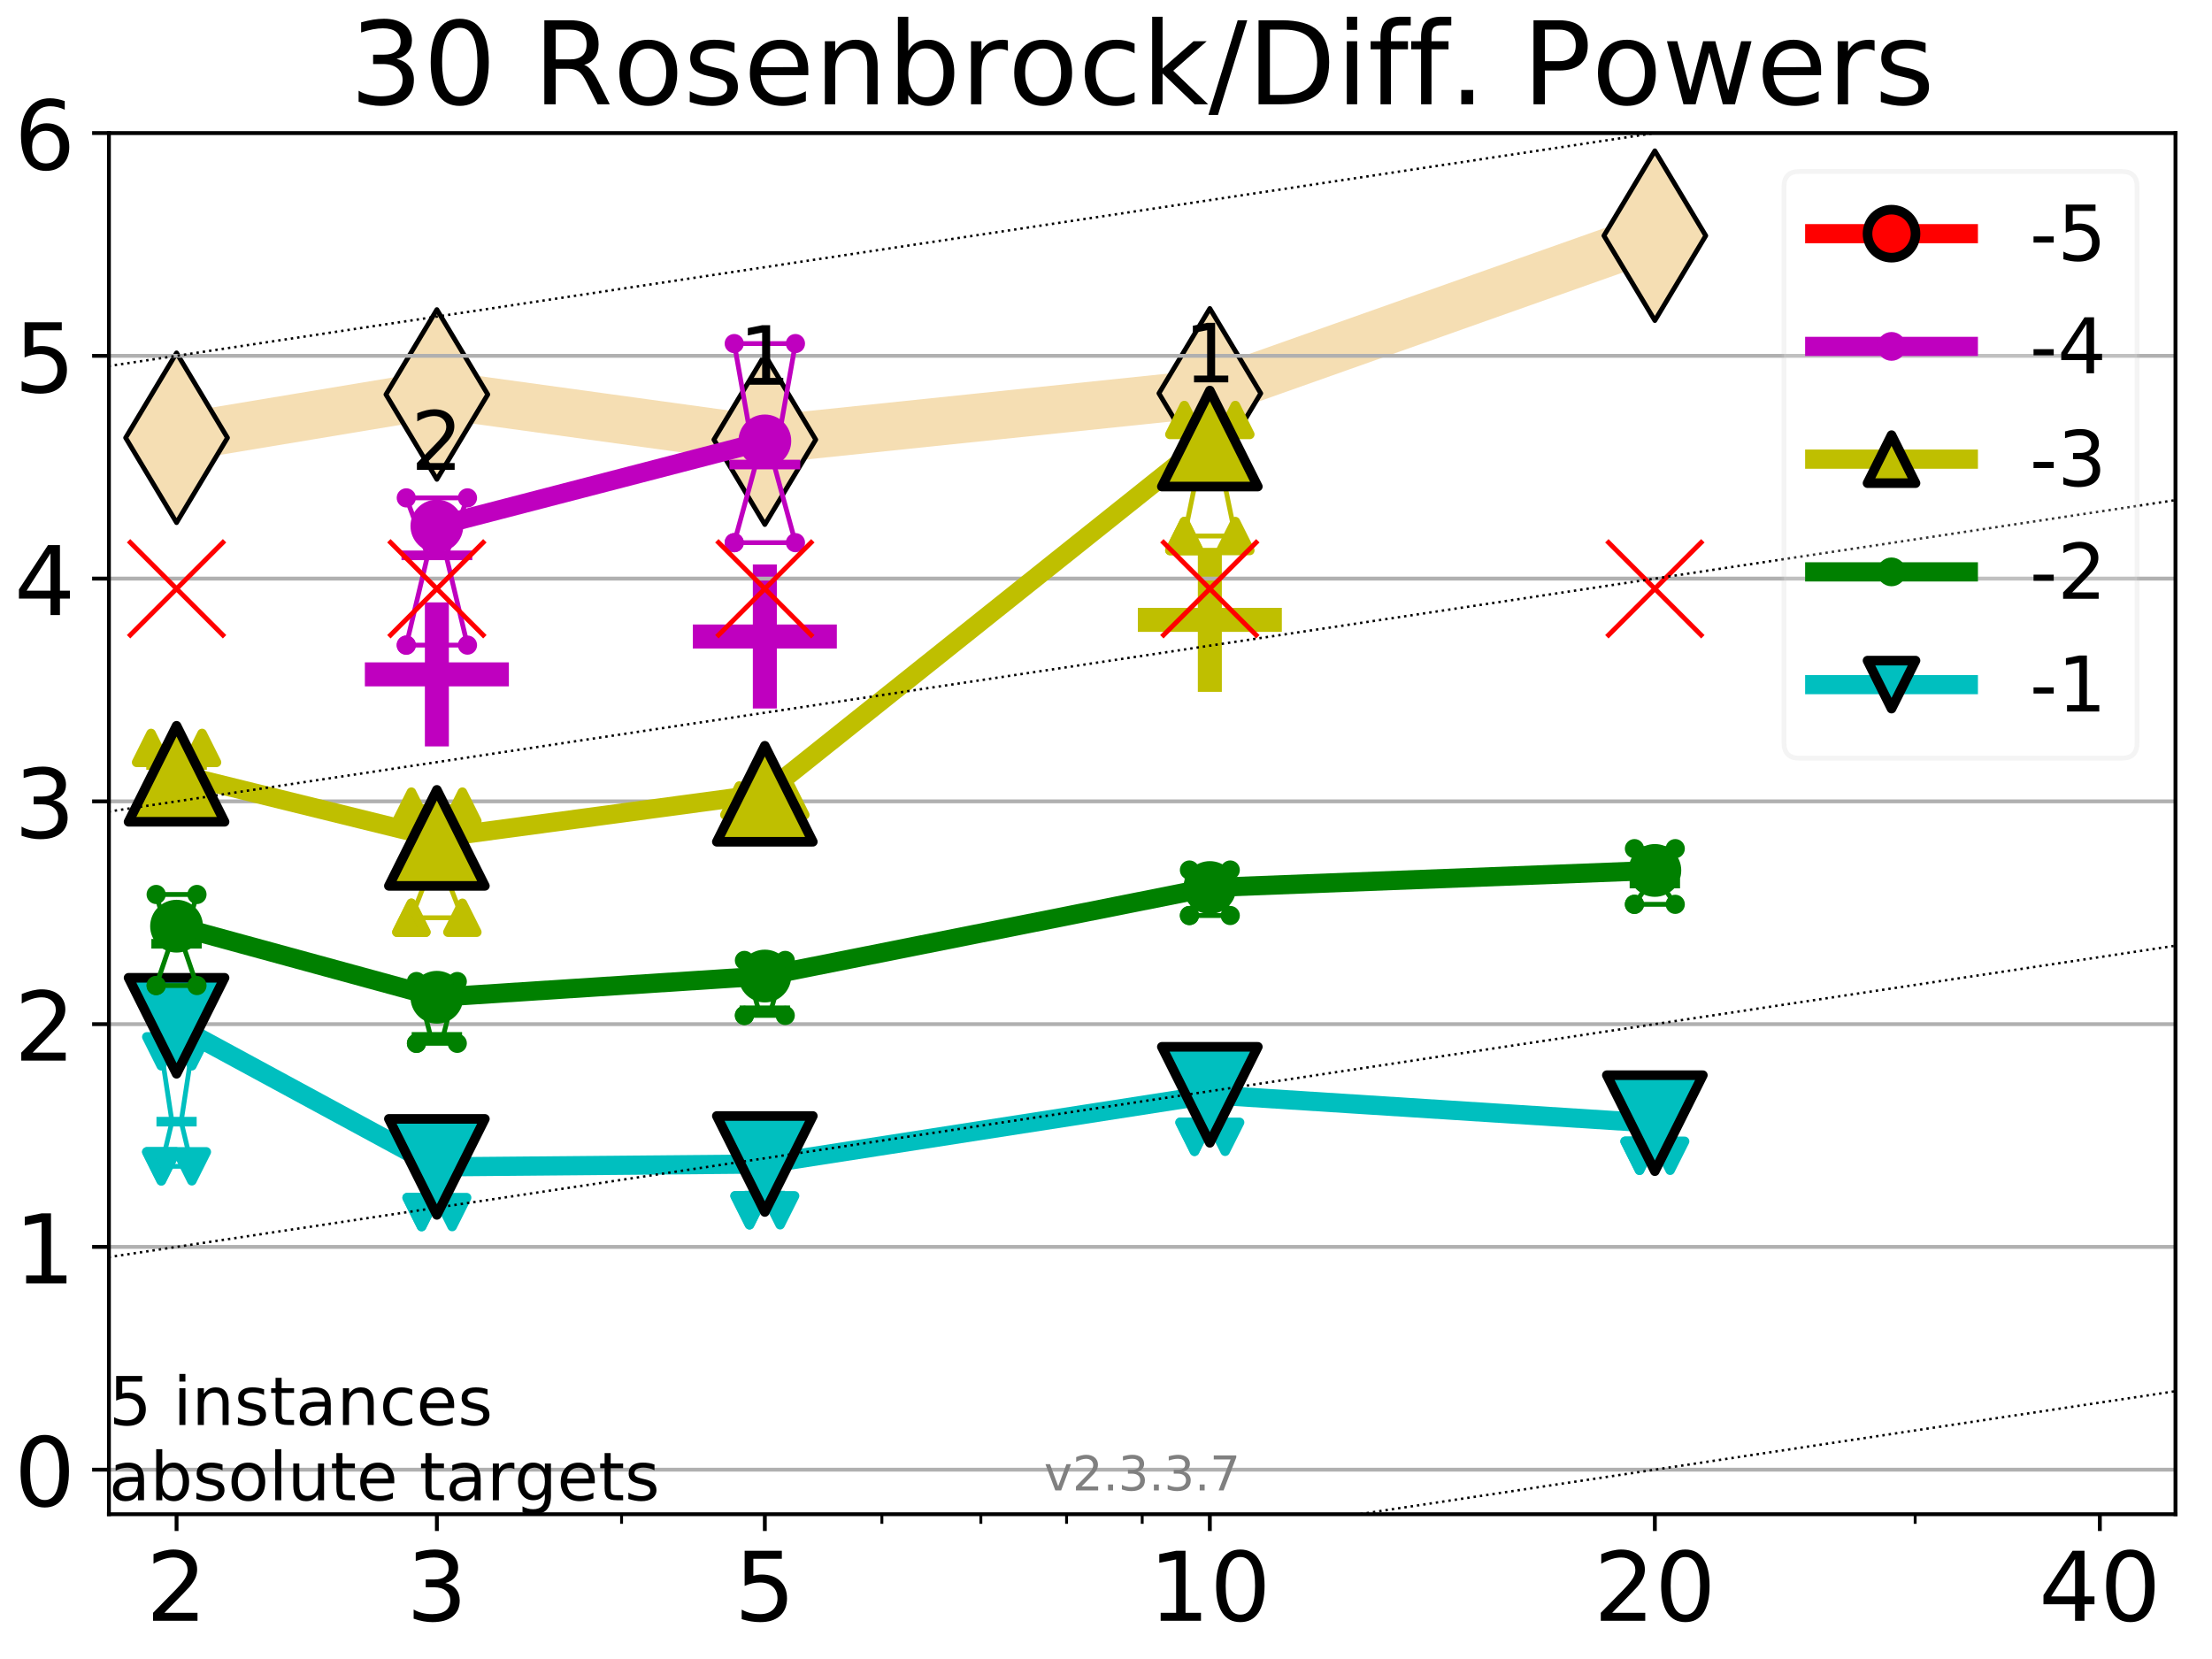 <?xml version="1.0" encoding="utf-8" standalone="no"?>
<!DOCTYPE svg PUBLIC "-//W3C//DTD SVG 1.1//EN"
  "http://www.w3.org/Graphics/SVG/1.1/DTD/svg11.dtd">
<!-- Created with matplotlib (https://matplotlib.org/) -->
<svg height="345.6pt" version="1.1" viewBox="0 0 460.8 345.6" width="460.8pt" xmlns="http://www.w3.org/2000/svg" xmlns:xlink="http://www.w3.org/1999/xlink">
 <defs>
  <style type="text/css">
*{stroke-linecap:butt;stroke-linejoin:round;}
  </style>
 </defs>
 <g id="figure_1">
  <g id="patch_1">
   <path d="M 0 345.6 
L 460.8 345.6 
L 460.8 0 
L 0 0 
z
" style="fill:#ffffff;"/>
  </g>
  <g id="axes_1">
   <g id="patch_2">
    <path d="M 22.69 315.44 
L 453.192 315.44 
L 453.192 27.72 
L 22.69 27.72 
z
" style="fill:#ffffff;"/>
   </g>
   <g id="line2d_1">
    <path clip-path="url(#pd1fff67771)" d="M 36.781 91.196 
L 91.009 82.176 
L 159.329 91.588 
L 252.032 81.941 
L 344.736 49.098 
" style="fill:none;stroke:#f5deb3;stroke-linecap:square;stroke-width:10;"/>
    <defs>
     <path d="M 0 17.678 
L 10.607 0 
L 0 -17.678 
L -10.607 0 
z
" id="m709dd656de" style="stroke:#000000;stroke-linejoin:miter;"/>
    </defs>
    <g clip-path="url(#pd1fff67771)">
     <use style="fill:#f5deb3;stroke:#000000;stroke-linejoin:miter;" x="36.781" xlink:href="#m709dd656de" y="91.196"/>
     <use style="fill:#f5deb3;stroke:#000000;stroke-linejoin:miter;" x="91.009" xlink:href="#m709dd656de" y="82.176"/>
     <use style="fill:#f5deb3;stroke:#000000;stroke-linejoin:miter;" x="159.329" xlink:href="#m709dd656de" y="91.588"/>
     <use style="fill:#f5deb3;stroke:#000000;stroke-linejoin:miter;" x="252.032" xlink:href="#m709dd656de" y="81.941"/>
     <use style="fill:#f5deb3;stroke:#000000;stroke-linejoin:miter;" x="344.736" xlink:href="#m709dd656de" y="49.098"/>
    </g>
   </g>
   <g id="line2d_2">
    <defs>
     <path d="M -15 0 
L 15 0 
M 0 15 
L 0 -15 
" id="m2c5f889f0f" style="stroke:#bfbf00;stroke-width:5;"/>
    </defs>
    <g clip-path="url(#pd1fff67771)">
     <use style="fill:#bfbf00;stroke:#bfbf00;stroke-width:5;" x="252.032" xlink:href="#m2c5f889f0f" y="129.128"/>
    </g>
   </g>
   <g id="line2d_3">
    <defs>
     <path d="M -15 0 
L 15 0 
M 0 15 
L 0 -15 
" id="m0cbd0a8ba4" style="stroke:#bf00bf;stroke-width:5;"/>
    </defs>
    <g clip-path="url(#pd1fff67771)">
     <use style="fill:#bf00bf;stroke:#bf00bf;stroke-width:5;" x="91.009" xlink:href="#m0cbd0a8ba4" y="140.488"/>
    </g>
   </g>
   <g id="line2d_4">
    <g clip-path="url(#pd1fff67771)">
     <use style="fill:#bf00bf;stroke:#bf00bf;stroke-width:5;" x="159.329" xlink:href="#m0cbd0a8ba4" y="132.589"/>
    </g>
   </g>
   <g id="matplotlib.axis_1">
    <g id="xtick_1">
     <g id="line2d_5">
      <defs>
       <path d="M 0 0 
L 0 3.5 
" id="m616cef2dc5" style="stroke:#000000;stroke-width:0.8;"/>
      </defs>
      <g>
       <use style="stroke:#000000;stroke-width:0.8;" x="36.781" xlink:href="#m616cef2dc5" y="315.44"/>
      </g>
     </g>
     <g id="text_1">
      <!-- 2 -->
      <defs>
       <path d="M 19.188 8.297 
L 53.609 8.297 
L 53.609 0 
L 7.328 0 
L 7.328 8.297 
Q 12.938 14.109 22.625 23.891 
Q 32.328 33.688 34.812 36.531 
Q 39.547 41.844 41.422 45.531 
Q 43.312 49.219 43.312 52.781 
Q 43.312 58.594 39.234 62.25 
Q 35.156 65.922 28.609 65.922 
Q 23.969 65.922 18.812 64.312 
Q 13.672 62.703 7.812 59.422 
L 7.812 69.391 
Q 13.766 71.781 18.938 73 
Q 24.125 74.219 28.422 74.219 
Q 39.75 74.219 46.484 68.547 
Q 53.219 62.891 53.219 53.422 
Q 53.219 48.922 51.531 44.891 
Q 49.859 40.875 45.406 35.406 
Q 44.188 33.984 37.641 27.219 
Q 31.109 20.453 19.188 8.297 
z
" id="DejaVuSans-50"/>
      </defs>
      <g transform="translate(30.419 337.637)scale(0.2 -0.2)">
       <use xlink:href="#DejaVuSans-50"/>
      </g>
     </g>
    </g>
    <g id="xtick_2">
     <g id="line2d_6">
      <g>
       <use style="stroke:#000000;stroke-width:0.8;" x="91.009" xlink:href="#m616cef2dc5" y="315.44"/>
      </g>
     </g>
     <g id="text_2">
      <!-- 3 -->
      <defs>
       <path d="M 40.578 39.312 
Q 47.656 37.797 51.625 33 
Q 55.609 28.219 55.609 21.188 
Q 55.609 10.406 48.188 4.484 
Q 40.766 -1.422 27.094 -1.422 
Q 22.516 -1.422 17.656 -0.516 
Q 12.797 0.391 7.625 2.203 
L 7.625 11.719 
Q 11.719 9.328 16.594 8.109 
Q 21.484 6.891 26.812 6.891 
Q 36.078 6.891 40.938 10.547 
Q 45.797 14.203 45.797 21.188 
Q 45.797 27.641 41.281 31.266 
Q 36.766 34.906 28.719 34.906 
L 20.219 34.906 
L 20.219 43.016 
L 29.109 43.016 
Q 36.375 43.016 40.234 45.922 
Q 44.094 48.828 44.094 54.297 
Q 44.094 59.906 40.109 62.906 
Q 36.141 65.922 28.719 65.922 
Q 24.656 65.922 20.016 65.031 
Q 15.375 64.156 9.812 62.312 
L 9.812 71.094 
Q 15.438 72.656 20.344 73.438 
Q 25.25 74.219 29.594 74.219 
Q 40.828 74.219 47.359 69.109 
Q 53.906 64.016 53.906 55.328 
Q 53.906 49.266 50.438 45.094 
Q 46.969 40.922 40.578 39.312 
z
" id="DejaVuSans-51"/>
      </defs>
      <g transform="translate(84.647 337.637)scale(0.2 -0.2)">
       <use xlink:href="#DejaVuSans-51"/>
      </g>
     </g>
    </g>
    <g id="xtick_3">
     <g id="line2d_7">
      <g>
       <use style="stroke:#000000;stroke-width:0.8;" x="159.329" xlink:href="#m616cef2dc5" y="315.44"/>
      </g>
     </g>
     <g id="text_3">
      <!-- 5 -->
      <defs>
       <path d="M 10.797 72.906 
L 49.516 72.906 
L 49.516 64.594 
L 19.828 64.594 
L 19.828 46.734 
Q 21.969 47.469 24.109 47.828 
Q 26.266 48.188 28.422 48.188 
Q 40.625 48.188 47.75 41.5 
Q 54.891 34.812 54.891 23.391 
Q 54.891 11.625 47.562 5.094 
Q 40.234 -1.422 26.906 -1.422 
Q 22.312 -1.422 17.547 -0.641 
Q 12.797 0.141 7.719 1.703 
L 7.719 11.625 
Q 12.109 9.234 16.797 8.062 
Q 21.484 6.891 26.703 6.891 
Q 35.156 6.891 40.078 11.328 
Q 45.016 15.766 45.016 23.391 
Q 45.016 31 40.078 35.438 
Q 35.156 39.891 26.703 39.891 
Q 22.75 39.891 18.812 39.016 
Q 14.891 38.141 10.797 36.281 
z
" id="DejaVuSans-53"/>
      </defs>
      <g transform="translate(152.966 337.637)scale(0.2 -0.2)">
       <use xlink:href="#DejaVuSans-53"/>
      </g>
     </g>
    </g>
    <g id="xtick_4">
     <g id="line2d_8">
      <g>
       <use style="stroke:#000000;stroke-width:0.8;" x="252.032" xlink:href="#m616cef2dc5" y="315.44"/>
      </g>
     </g>
     <g id="text_4">
      <!-- 10 -->
      <defs>
       <path d="M 12.406 8.297 
L 28.516 8.297 
L 28.516 63.922 
L 10.984 60.406 
L 10.984 69.391 
L 28.422 72.906 
L 38.281 72.906 
L 38.281 8.297 
L 54.391 8.297 
L 54.391 0 
L 12.406 0 
z
" id="DejaVuSans-49"/>
       <path d="M 31.781 66.406 
Q 24.172 66.406 20.328 58.906 
Q 16.5 51.422 16.5 36.375 
Q 16.5 21.391 20.328 13.891 
Q 24.172 6.391 31.781 6.391 
Q 39.453 6.391 43.281 13.891 
Q 47.125 21.391 47.125 36.375 
Q 47.125 51.422 43.281 58.906 
Q 39.453 66.406 31.781 66.406 
z
M 31.781 74.219 
Q 44.047 74.219 50.516 64.516 
Q 56.984 54.828 56.984 36.375 
Q 56.984 17.969 50.516 8.266 
Q 44.047 -1.422 31.781 -1.422 
Q 19.531 -1.422 13.062 8.266 
Q 6.594 17.969 6.594 36.375 
Q 6.594 54.828 13.062 64.516 
Q 19.531 74.219 31.781 74.219 
z
" id="DejaVuSans-48"/>
      </defs>
      <g transform="translate(239.307 337.637)scale(0.2 -0.2)">
       <use xlink:href="#DejaVuSans-49"/>
       <use x="63.623" xlink:href="#DejaVuSans-48"/>
      </g>
     </g>
    </g>
    <g id="xtick_5">
     <g id="line2d_9">
      <g>
       <use style="stroke:#000000;stroke-width:0.8;" x="344.736" xlink:href="#m616cef2dc5" y="315.44"/>
      </g>
     </g>
     <g id="text_5">
      <!-- 20 -->
      <g transform="translate(332.011 337.637)scale(0.2 -0.2)">
       <use xlink:href="#DejaVuSans-50"/>
       <use x="63.623" xlink:href="#DejaVuSans-48"/>
      </g>
     </g>
    </g>
    <g id="xtick_6">
     <g id="line2d_10">
      <g>
       <use style="stroke:#000000;stroke-width:0.8;" x="437.439" xlink:href="#m616cef2dc5" y="315.44"/>
      </g>
     </g>
     <g id="text_6">
      <!-- 40 -->
      <defs>
       <path d="M 37.797 64.312 
L 12.891 25.391 
L 37.797 25.391 
z
M 35.203 72.906 
L 47.609 72.906 
L 47.609 25.391 
L 58.016 25.391 
L 58.016 17.188 
L 47.609 17.188 
L 47.609 0 
L 37.797 0 
L 37.797 17.188 
L 4.891 17.188 
L 4.891 26.703 
z
" id="DejaVuSans-52"/>
      </defs>
      <g transform="translate(424.714 337.637)scale(0.2 -0.2)">
       <use xlink:href="#DejaVuSans-52"/>
       <use x="63.623" xlink:href="#DejaVuSans-48"/>
      </g>
     </g>
    </g>
    <g id="xtick_7">
     <g id="line2d_11">
      <defs>
       <path d="M 0 0 
L 0 2 
" id="me7c19d6250" style="stroke:#000000;stroke-width:0.6;"/>
      </defs>
      <g>
       <use style="stroke:#000000;stroke-width:0.6;" x="129.485" xlink:href="#me7c19d6250" y="315.44"/>
      </g>
     </g>
    </g>
    <g id="xtick_8">
     <g id="line2d_12">
      <g>
       <use style="stroke:#000000;stroke-width:0.6;" x="183.713" xlink:href="#me7c19d6250" y="315.44"/>
      </g>
     </g>
    </g>
    <g id="xtick_9">
     <g id="line2d_13">
      <g>
       <use style="stroke:#000000;stroke-width:0.6;" x="204.329" xlink:href="#me7c19d6250" y="315.44"/>
      </g>
     </g>
    </g>
    <g id="xtick_10">
     <g id="line2d_14">
      <g>
       <use style="stroke:#000000;stroke-width:0.6;" x="222.188" xlink:href="#me7c19d6250" y="315.44"/>
      </g>
     </g>
    </g>
    <g id="xtick_11">
     <g id="line2d_15">
      <g>
       <use style="stroke:#000000;stroke-width:0.6;" x="237.941" xlink:href="#me7c19d6250" y="315.44"/>
      </g>
     </g>
    </g>
    <g id="xtick_12">
     <g id="line2d_16">
      <g>
       <use style="stroke:#000000;stroke-width:0.6;" x="398.964" xlink:href="#me7c19d6250" y="315.44"/>
      </g>
     </g>
    </g>
   </g>
   <g id="matplotlib.axis_2">
    <g id="ytick_1">
     <g id="line2d_17">
      <path clip-path="url(#pd1fff67771)" d="M 22.69 306.159 
L 453.192 306.159 
" style="fill:none;stroke:#b0b0b0;stroke-linecap:square;stroke-width:0.8;"/>
     </g>
     <g id="line2d_18">
      <defs>
       <path d="M 0 0 
L -3.5 0 
" id="mff2f25fb4c" style="stroke:#000000;stroke-width:0.8;"/>
      </defs>
      <g>
       <use style="stroke:#000000;stroke-width:0.8;" x="22.69" xlink:href="#mff2f25fb4c" y="306.159"/>
      </g>
     </g>
     <g id="text_7">
      <!-- 0 -->
      <g transform="translate(2.965 313.757)scale(0.2 -0.2)">
       <use xlink:href="#DejaVuSans-48"/>
      </g>
     </g>
    </g>
    <g id="ytick_2">
     <g id="line2d_19">
      <path clip-path="url(#pd1fff67771)" d="M 22.69 259.752 
L 453.192 259.752 
" style="fill:none;stroke:#b0b0b0;stroke-linecap:square;stroke-width:0.8;"/>
     </g>
     <g id="line2d_20">
      <g>
       <use style="stroke:#000000;stroke-width:0.8;" x="22.69" xlink:href="#mff2f25fb4c" y="259.752"/>
      </g>
     </g>
     <g id="text_8">
      <!-- 1 -->
      <g transform="translate(2.965 267.351)scale(0.2 -0.2)">
       <use xlink:href="#DejaVuSans-49"/>
      </g>
     </g>
    </g>
    <g id="ytick_3">
     <g id="line2d_21">
      <path clip-path="url(#pd1fff67771)" d="M 22.69 213.346 
L 453.192 213.346 
" style="fill:none;stroke:#b0b0b0;stroke-linecap:square;stroke-width:0.8;"/>
     </g>
     <g id="line2d_22">
      <g>
       <use style="stroke:#000000;stroke-width:0.8;" x="22.69" xlink:href="#mff2f25fb4c" y="213.346"/>
      </g>
     </g>
     <g id="text_9">
      <!-- 2 -->
      <g transform="translate(2.965 220.944)scale(0.2 -0.2)">
       <use xlink:href="#DejaVuSans-50"/>
      </g>
     </g>
    </g>
    <g id="ytick_4">
     <g id="line2d_23">
      <path clip-path="url(#pd1fff67771)" d="M 22.69 166.939 
L 453.192 166.939 
" style="fill:none;stroke:#b0b0b0;stroke-linecap:square;stroke-width:0.8;"/>
     </g>
     <g id="line2d_24">
      <g>
       <use style="stroke:#000000;stroke-width:0.8;" x="22.69" xlink:href="#mff2f25fb4c" y="166.939"/>
      </g>
     </g>
     <g id="text_10">
      <!-- 3 -->
      <g transform="translate(2.965 174.538)scale(0.2 -0.2)">
       <use xlink:href="#DejaVuSans-51"/>
      </g>
     </g>
    </g>
    <g id="ytick_5">
     <g id="line2d_25">
      <path clip-path="url(#pd1fff67771)" d="M 22.69 120.533 
L 453.192 120.533 
" style="fill:none;stroke:#b0b0b0;stroke-linecap:square;stroke-width:0.8;"/>
     </g>
     <g id="line2d_26">
      <g>
       <use style="stroke:#000000;stroke-width:0.8;" x="22.69" xlink:href="#mff2f25fb4c" y="120.533"/>
      </g>
     </g>
     <g id="text_11">
      <!-- 4 -->
      <g transform="translate(2.965 128.131)scale(0.2 -0.2)">
       <use xlink:href="#DejaVuSans-52"/>
      </g>
     </g>
    </g>
    <g id="ytick_6">
     <g id="line2d_27">
      <path clip-path="url(#pd1fff67771)" d="M 22.69 74.126 
L 453.192 74.126 
" style="fill:none;stroke:#b0b0b0;stroke-linecap:square;stroke-width:0.8;"/>
     </g>
     <g id="line2d_28">
      <g>
       <use style="stroke:#000000;stroke-width:0.8;" x="22.69" xlink:href="#mff2f25fb4c" y="74.126"/>
      </g>
     </g>
     <g id="text_12">
      <!-- 5 -->
      <g transform="translate(2.965 81.725)scale(0.2 -0.2)">
       <use xlink:href="#DejaVuSans-53"/>
      </g>
     </g>
    </g>
    <g id="ytick_7">
     <g id="line2d_29">
      <path clip-path="url(#pd1fff67771)" d="M 22.69 27.72 
L 453.192 27.72 
" style="fill:none;stroke:#b0b0b0;stroke-linecap:square;stroke-width:0.8;"/>
     </g>
     <g id="line2d_30">
      <g>
       <use style="stroke:#000000;stroke-width:0.8;" x="22.69" xlink:href="#mff2f25fb4c" y="27.72"/>
      </g>
     </g>
     <g id="text_13">
      <!-- 6 -->
      <defs>
       <path d="M 33.016 40.375 
Q 26.375 40.375 22.484 35.828 
Q 18.609 31.297 18.609 23.391 
Q 18.609 15.531 22.484 10.953 
Q 26.375 6.391 33.016 6.391 
Q 39.656 6.391 43.531 10.953 
Q 47.406 15.531 47.406 23.391 
Q 47.406 31.297 43.531 35.828 
Q 39.656 40.375 33.016 40.375 
z
M 52.594 71.297 
L 52.594 62.312 
Q 48.875 64.062 45.094 64.984 
Q 41.312 65.922 37.594 65.922 
Q 27.828 65.922 22.672 59.328 
Q 17.531 52.734 16.797 39.406 
Q 19.672 43.656 24.016 45.922 
Q 28.375 48.188 33.594 48.188 
Q 44.578 48.188 50.953 41.516 
Q 57.328 34.859 57.328 23.391 
Q 57.328 12.156 50.688 5.359 
Q 44.047 -1.422 33.016 -1.422 
Q 20.359 -1.422 13.672 8.266 
Q 6.984 17.969 6.984 36.375 
Q 6.984 53.656 15.188 63.938 
Q 23.391 74.219 37.203 74.219 
Q 40.922 74.219 44.703 73.484 
Q 48.484 72.75 52.594 71.297 
z
" id="DejaVuSans-54"/>
      </defs>
      <g transform="translate(2.965 35.318)scale(0.2 -0.2)">
       <use xlink:href="#DejaVuSans-54"/>
      </g>
     </g>
    </g>
   </g>
   <g id="line2d_31">
    <path clip-path="url(#pd1fff67771)" d="M 33.594 242.966 
L 35.825 233.658 
L 33.594 219.01 
L 39.968 219.01 
L 37.737 233.658 
L 39.968 242.966 
L 33.594 242.966 
" style="fill:none;stroke:#00bfbf;stroke-linecap:square;"/>
   </g>
   <g id="line2d_32">
    <path clip-path="url(#pd1fff67771)" d="M 33.594 242.966 
L 39.968 242.966 
L 39.968 219.01 
L 33.594 219.01 
L 33.594 242.966 
" style="fill:none;"/>
    <defs>
     <path d="M -0 3 
L 3 -3 
L -3 -3 
z
" id="mf00c61c796" style="stroke:#00bfbf;stroke-linejoin:miter;stroke-width:2;"/>
    </defs>
    <g clip-path="url(#pd1fff67771)">
     <use style="fill:#00bfbf;stroke:#00bfbf;stroke-linejoin:miter;stroke-width:2;" x="33.594" xlink:href="#mf00c61c796" y="242.966"/>
     <use style="fill:#00bfbf;stroke:#00bfbf;stroke-linejoin:miter;stroke-width:2;" x="39.968" xlink:href="#mf00c61c796" y="242.966"/>
     <use style="fill:#00bfbf;stroke:#00bfbf;stroke-linejoin:miter;stroke-width:2;" x="39.968" xlink:href="#mf00c61c796" y="219.01"/>
     <use style="fill:#00bfbf;stroke:#00bfbf;stroke-linejoin:miter;stroke-width:2;" x="33.594" xlink:href="#mf00c61c796" y="219.01"/>
     <use style="fill:#00bfbf;stroke:#00bfbf;stroke-linejoin:miter;stroke-width:2;" x="33.594" xlink:href="#mf00c61c796" y="242.966"/>
    </g>
   </g>
   <g id="line2d_33">
    <path clip-path="url(#pd1fff67771)" d="M 33.594 233.658 
L 39.968 233.658 
" style="fill:none;stroke:#00bfbf;stroke-linecap:square;stroke-width:2;"/>
   </g>
   <g id="line2d_34">
    <path clip-path="url(#pd1fff67771)" d="M 87.823 252.497 
L 90.053 249.864 
L 87.823 241.285 
L 94.196 241.285 
L 91.965 249.864 
L 94.196 252.497 
L 87.823 252.497 
" style="fill:none;stroke:#00bfbf;stroke-linecap:square;"/>
   </g>
   <g id="line2d_35">
    <path clip-path="url(#pd1fff67771)" d="M 87.823 252.497 
L 94.196 252.497 
L 94.196 241.285 
L 87.823 241.285 
L 87.823 252.497 
" style="fill:none;"/>
    <g clip-path="url(#pd1fff67771)">
     <use style="fill:#00bfbf;stroke:#00bfbf;stroke-linejoin:miter;stroke-width:2;" x="87.823" xlink:href="#mf00c61c796" y="252.497"/>
     <use style="fill:#00bfbf;stroke:#00bfbf;stroke-linejoin:miter;stroke-width:2;" x="94.196" xlink:href="#mf00c61c796" y="252.497"/>
     <use style="fill:#00bfbf;stroke:#00bfbf;stroke-linejoin:miter;stroke-width:2;" x="94.196" xlink:href="#mf00c61c796" y="241.285"/>
     <use style="fill:#00bfbf;stroke:#00bfbf;stroke-linejoin:miter;stroke-width:2;" x="87.823" xlink:href="#mf00c61c796" y="241.285"/>
     <use style="fill:#00bfbf;stroke:#00bfbf;stroke-linejoin:miter;stroke-width:2;" x="87.823" xlink:href="#mf00c61c796" y="252.497"/>
    </g>
   </g>
   <g id="line2d_36">
    <path clip-path="url(#pd1fff67771)" d="M 87.823 249.864 
L 94.196 249.864 
" style="fill:none;stroke:#00bfbf;stroke-linecap:square;stroke-width:2;"/>
   </g>
   <g id="line2d_37">
    <path clip-path="url(#pd1fff67771)" d="M 156.142 252.125 
L 158.373 249.058 
L 156.142 237.746 
L 162.515 237.746 
L 160.285 249.058 
L 162.515 252.125 
L 156.142 252.125 
" style="fill:none;stroke:#00bfbf;stroke-linecap:square;"/>
   </g>
   <g id="line2d_38">
    <path clip-path="url(#pd1fff67771)" d="M 156.142 252.125 
L 162.515 252.125 
L 162.515 237.746 
L 156.142 237.746 
L 156.142 252.125 
" style="fill:none;"/>
    <g clip-path="url(#pd1fff67771)">
     <use style="fill:#00bfbf;stroke:#00bfbf;stroke-linejoin:miter;stroke-width:2;" x="156.142" xlink:href="#mf00c61c796" y="252.125"/>
     <use style="fill:#00bfbf;stroke:#00bfbf;stroke-linejoin:miter;stroke-width:2;" x="162.515" xlink:href="#mf00c61c796" y="252.125"/>
     <use style="fill:#00bfbf;stroke:#00bfbf;stroke-linejoin:miter;stroke-width:2;" x="162.515" xlink:href="#mf00c61c796" y="237.746"/>
     <use style="fill:#00bfbf;stroke:#00bfbf;stroke-linejoin:miter;stroke-width:2;" x="156.142" xlink:href="#mf00c61c796" y="237.746"/>
     <use style="fill:#00bfbf;stroke:#00bfbf;stroke-linejoin:miter;stroke-width:2;" x="156.142" xlink:href="#mf00c61c796" y="252.125"/>
    </g>
   </g>
   <g id="line2d_39">
    <path clip-path="url(#pd1fff67771)" d="M 156.142 249.058 
L 162.515 249.058 
" style="fill:none;stroke:#00bfbf;stroke-linecap:square;stroke-width:2;"/>
   </g>
   <g id="line2d_40">
    <path clip-path="url(#pd1fff67771)" d="M 248.845 236.82 
L 251.076 236.627 
L 248.845 223.176 
L 255.219 223.176 
L 252.988 236.627 
L 255.219 236.82 
L 248.845 236.82 
" style="fill:none;stroke:#00bfbf;stroke-linecap:square;"/>
   </g>
   <g id="line2d_41">
    <path clip-path="url(#pd1fff67771)" d="M 248.845 236.82 
L 255.219 236.82 
L 255.219 223.176 
L 248.845 223.176 
L 248.845 236.82 
" style="fill:none;"/>
    <g clip-path="url(#pd1fff67771)">
     <use style="fill:#00bfbf;stroke:#00bfbf;stroke-linejoin:miter;stroke-width:2;" x="248.845" xlink:href="#mf00c61c796" y="236.82"/>
     <use style="fill:#00bfbf;stroke:#00bfbf;stroke-linejoin:miter;stroke-width:2;" x="255.219" xlink:href="#mf00c61c796" y="236.82"/>
     <use style="fill:#00bfbf;stroke:#00bfbf;stroke-linejoin:miter;stroke-width:2;" x="255.219" xlink:href="#mf00c61c796" y="223.176"/>
     <use style="fill:#00bfbf;stroke:#00bfbf;stroke-linejoin:miter;stroke-width:2;" x="248.845" xlink:href="#mf00c61c796" y="223.176"/>
     <use style="fill:#00bfbf;stroke:#00bfbf;stroke-linejoin:miter;stroke-width:2;" x="248.845" xlink:href="#mf00c61c796" y="236.82"/>
    </g>
   </g>
   <g id="line2d_42">
    <path clip-path="url(#pd1fff67771)" d="M 248.845 236.627 
L 255.219 236.627 
" style="fill:none;stroke:#00bfbf;stroke-linecap:square;stroke-width:2;"/>
   </g>
   <g id="line2d_43">
    <path clip-path="url(#pd1fff67771)" d="M 341.549 240.768 
L 343.78 234.303 
L 341.549 229.128 
L 347.923 229.128 
L 345.692 234.303 
L 347.923 240.768 
L 341.549 240.768 
" style="fill:none;stroke:#00bfbf;stroke-linecap:square;"/>
   </g>
   <g id="line2d_44">
    <path clip-path="url(#pd1fff67771)" d="M 341.549 240.768 
L 347.923 240.768 
L 347.923 229.128 
L 341.549 229.128 
L 341.549 240.768 
" style="fill:none;"/>
    <g clip-path="url(#pd1fff67771)">
     <use style="fill:#00bfbf;stroke:#00bfbf;stroke-linejoin:miter;stroke-width:2;" x="341.549" xlink:href="#mf00c61c796" y="240.768"/>
     <use style="fill:#00bfbf;stroke:#00bfbf;stroke-linejoin:miter;stroke-width:2;" x="347.923" xlink:href="#mf00c61c796" y="240.768"/>
     <use style="fill:#00bfbf;stroke:#00bfbf;stroke-linejoin:miter;stroke-width:2;" x="347.923" xlink:href="#mf00c61c796" y="229.128"/>
     <use style="fill:#00bfbf;stroke:#00bfbf;stroke-linejoin:miter;stroke-width:2;" x="341.549" xlink:href="#mf00c61c796" y="229.128"/>
     <use style="fill:#00bfbf;stroke:#00bfbf;stroke-linejoin:miter;stroke-width:2;" x="341.549" xlink:href="#mf00c61c796" y="240.768"/>
    </g>
   </g>
   <g id="line2d_45">
    <path clip-path="url(#pd1fff67771)" d="M 341.549 234.303 
L 347.923 234.303 
" style="fill:none;stroke:#00bfbf;stroke-linecap:square;stroke-width:2;"/>
   </g>
   <g id="line2d_46">
    <path clip-path="url(#pd1fff67771)" d="M 36.781 213.691 
L 91.009 243.083 
" style="fill:none;stroke:#00bfbf;stroke-linecap:square;stroke-width:4;"/>
   </g>
   <g id="line2d_47">
    <path clip-path="url(#pd1fff67771)" d="M 91.009 243.083 
L 159.329 242.481 
" style="fill:none;stroke:#00bfbf;stroke-linecap:square;stroke-width:4;"/>
   </g>
   <g id="line2d_48">
    <path clip-path="url(#pd1fff67771)" d="M 159.329 242.481 
L 252.032 228.071 
" style="fill:none;stroke:#00bfbf;stroke-linecap:square;stroke-width:4;"/>
   </g>
   <g id="line2d_49">
    <path clip-path="url(#pd1fff67771)" d="M 252.032 228.071 
L 344.736 233.981 
" style="fill:none;stroke:#00bfbf;stroke-linecap:square;stroke-width:4;"/>
   </g>
   <g id="line2d_50">
    <path clip-path="url(#pd1fff67771)" d="M 36.781 213.691 
L 91.009 243.083 
L 159.329 242.481 
L 252.032 228.071 
L 344.736 233.981 
" style="fill:none;"/>
    <defs>
     <path d="M -0 10 
L 10 -10 
L -10 -10 
z
" id="m1318e8829a" style="stroke:#000000;stroke-linejoin:miter;stroke-width:2;"/>
    </defs>
    <g clip-path="url(#pd1fff67771)">
     <use style="fill:#00bfbf;stroke:#000000;stroke-linejoin:miter;stroke-width:2;" x="36.781" xlink:href="#m1318e8829a" y="213.691"/>
     <use style="fill:#00bfbf;stroke:#000000;stroke-linejoin:miter;stroke-width:2;" x="91.009" xlink:href="#m1318e8829a" y="243.083"/>
     <use style="fill:#00bfbf;stroke:#000000;stroke-linejoin:miter;stroke-width:2;" x="159.329" xlink:href="#m1318e8829a" y="242.481"/>
     <use style="fill:#00bfbf;stroke:#000000;stroke-linejoin:miter;stroke-width:2;" x="252.032" xlink:href="#m1318e8829a" y="228.071"/>
     <use style="fill:#00bfbf;stroke:#000000;stroke-linejoin:miter;stroke-width:2;" x="344.736" xlink:href="#m1318e8829a" y="233.981"/>
    </g>
   </g>
   <g id="line2d_51">
    <path clip-path="url(#pd1fff67771)" d="M 32.532 205.309 
L 35.507 196.603 
L 32.532 186.334 
L 41.03 186.334 
L 38.056 196.603 
L 41.03 205.309 
L 32.532 205.309 
" style="fill:none;stroke:#008000;stroke-linecap:square;"/>
   </g>
   <g id="line2d_52">
    <path clip-path="url(#pd1fff67771)" d="M 32.532 205.309 
L 41.03 205.309 
L 41.03 186.334 
L 32.532 186.334 
L 32.532 205.309 
" style="fill:none;"/>
    <defs>
     <path d="M 0 1.5 
C 0.398 1.5 0.779 1.342 1.061 1.061 
C 1.342 0.779 1.5 0.398 1.5 0 
C 1.5 -0.398 1.342 -0.779 1.061 -1.061 
C 0.779 -1.342 0.398 -1.5 0 -1.5 
C -0.398 -1.5 -0.779 -1.342 -1.061 -1.061 
C -1.342 -0.779 -1.5 -0.398 -1.5 0 
C -1.5 0.398 -1.342 0.779 -1.061 1.061 
C -0.779 1.342 -0.398 1.5 0 1.5 
z
" id="m0cc23641a4" style="stroke:#008000;"/>
    </defs>
    <g clip-path="url(#pd1fff67771)">
     <use style="fill:#008000;stroke:#008000;" x="32.532" xlink:href="#m0cc23641a4" y="205.309"/>
     <use style="fill:#008000;stroke:#008000;" x="41.03" xlink:href="#m0cc23641a4" y="205.309"/>
     <use style="fill:#008000;stroke:#008000;" x="41.03" xlink:href="#m0cc23641a4" y="186.334"/>
     <use style="fill:#008000;stroke:#008000;" x="32.532" xlink:href="#m0cc23641a4" y="186.334"/>
     <use style="fill:#008000;stroke:#008000;" x="32.532" xlink:href="#m0cc23641a4" y="205.309"/>
    </g>
   </g>
   <g id="line2d_53">
    <path clip-path="url(#pd1fff67771)" d="M 32.532 196.603 
L 41.03 196.603 
" style="fill:none;stroke:#008000;stroke-linecap:square;stroke-width:2;"/>
   </g>
   <g id="line2d_54">
    <path clip-path="url(#pd1fff67771)" d="M 86.76 217.345 
L 89.735 215.999 
L 86.76 204.47 
L 95.258 204.47 
L 92.284 215.999 
L 95.258 217.345 
L 86.76 217.345 
" style="fill:none;stroke:#008000;stroke-linecap:square;"/>
   </g>
   <g id="line2d_55">
    <path clip-path="url(#pd1fff67771)" d="M 86.76 217.345 
L 95.258 217.345 
L 95.258 204.47 
L 86.76 204.47 
L 86.76 217.345 
" style="fill:none;"/>
    <g clip-path="url(#pd1fff67771)">
     <use style="fill:#008000;stroke:#008000;" x="86.76" xlink:href="#m0cc23641a4" y="217.345"/>
     <use style="fill:#008000;stroke:#008000;" x="95.258" xlink:href="#m0cc23641a4" y="217.345"/>
     <use style="fill:#008000;stroke:#008000;" x="95.258" xlink:href="#m0cc23641a4" y="204.47"/>
     <use style="fill:#008000;stroke:#008000;" x="86.76" xlink:href="#m0cc23641a4" y="204.47"/>
     <use style="fill:#008000;stroke:#008000;" x="86.76" xlink:href="#m0cc23641a4" y="217.345"/>
    </g>
   </g>
   <g id="line2d_56">
    <path clip-path="url(#pd1fff67771)" d="M 86.76 215.999 
L 95.258 215.999 
" style="fill:none;stroke:#008000;stroke-linecap:square;stroke-width:2;"/>
   </g>
   <g id="line2d_57">
    <path clip-path="url(#pd1fff67771)" d="M 155.08 211.535 
L 158.054 210.459 
L 155.08 200.073 
L 163.578 200.073 
L 160.603 210.459 
L 163.578 211.535 
L 155.08 211.535 
" style="fill:none;stroke:#008000;stroke-linecap:square;"/>
   </g>
   <g id="line2d_58">
    <path clip-path="url(#pd1fff67771)" d="M 155.08 211.535 
L 163.578 211.535 
L 163.578 200.073 
L 155.08 200.073 
L 155.08 211.535 
" style="fill:none;"/>
    <g clip-path="url(#pd1fff67771)">
     <use style="fill:#008000;stroke:#008000;" x="155.08" xlink:href="#m0cc23641a4" y="211.535"/>
     <use style="fill:#008000;stroke:#008000;" x="163.578" xlink:href="#m0cc23641a4" y="211.535"/>
     <use style="fill:#008000;stroke:#008000;" x="163.578" xlink:href="#m0cc23641a4" y="200.073"/>
     <use style="fill:#008000;stroke:#008000;" x="155.08" xlink:href="#m0cc23641a4" y="200.073"/>
     <use style="fill:#008000;stroke:#008000;" x="155.08" xlink:href="#m0cc23641a4" y="211.535"/>
    </g>
   </g>
   <g id="line2d_59">
    <path clip-path="url(#pd1fff67771)" d="M 155.08 210.459 
L 163.578 210.459 
" style="fill:none;stroke:#008000;stroke-linecap:square;stroke-width:2;"/>
   </g>
   <g id="line2d_60">
    <path clip-path="url(#pd1fff67771)" d="M 247.783 190.72 
L 250.758 182.216 
L 247.783 181.242 
L 256.281 181.242 
L 253.307 182.216 
L 256.281 190.72 
L 247.783 190.72 
" style="fill:none;stroke:#008000;stroke-linecap:square;"/>
   </g>
   <g id="line2d_61">
    <path clip-path="url(#pd1fff67771)" d="M 247.783 190.72 
L 256.281 190.72 
L 256.281 181.242 
L 247.783 181.242 
L 247.783 190.72 
" style="fill:none;"/>
    <g clip-path="url(#pd1fff67771)">
     <use style="fill:#008000;stroke:#008000;" x="247.783" xlink:href="#m0cc23641a4" y="190.72"/>
     <use style="fill:#008000;stroke:#008000;" x="256.281" xlink:href="#m0cc23641a4" y="190.72"/>
     <use style="fill:#008000;stroke:#008000;" x="256.281" xlink:href="#m0cc23641a4" y="181.242"/>
     <use style="fill:#008000;stroke:#008000;" x="247.783" xlink:href="#m0cc23641a4" y="181.242"/>
     <use style="fill:#008000;stroke:#008000;" x="247.783" xlink:href="#m0cc23641a4" y="190.72"/>
    </g>
   </g>
   <g id="line2d_62">
    <path clip-path="url(#pd1fff67771)" d="M 247.783 182.216 
L 256.281 182.216 
" style="fill:none;stroke:#008000;stroke-linecap:square;stroke-width:2;"/>
   </g>
   <g id="line2d_63">
    <path clip-path="url(#pd1fff67771)" d="M 340.487 188.388 
L 343.461 184.062 
L 340.487 176.788 
L 348.985 176.788 
L 346.01 184.062 
L 348.985 188.388 
L 340.487 188.388 
" style="fill:none;stroke:#008000;stroke-linecap:square;"/>
   </g>
   <g id="line2d_64">
    <path clip-path="url(#pd1fff67771)" d="M 340.487 188.388 
L 348.985 188.388 
L 348.985 176.788 
L 340.487 176.788 
L 340.487 188.388 
" style="fill:none;"/>
    <g clip-path="url(#pd1fff67771)">
     <use style="fill:#008000;stroke:#008000;" x="340.487" xlink:href="#m0cc23641a4" y="188.388"/>
     <use style="fill:#008000;stroke:#008000;" x="348.985" xlink:href="#m0cc23641a4" y="188.388"/>
     <use style="fill:#008000;stroke:#008000;" x="348.985" xlink:href="#m0cc23641a4" y="176.788"/>
     <use style="fill:#008000;stroke:#008000;" x="340.487" xlink:href="#m0cc23641a4" y="176.788"/>
     <use style="fill:#008000;stroke:#008000;" x="340.487" xlink:href="#m0cc23641a4" y="188.388"/>
    </g>
   </g>
   <g id="line2d_65">
    <path clip-path="url(#pd1fff67771)" d="M 340.487 184.062 
L 348.985 184.062 
" style="fill:none;stroke:#008000;stroke-linecap:square;stroke-width:2;"/>
   </g>
   <g id="line2d_66">
    <path clip-path="url(#pd1fff67771)" d="M 36.781 192.943 
L 91.009 207.75 
" style="fill:none;stroke:#008000;stroke-linecap:square;stroke-width:4;"/>
   </g>
   <g id="line2d_67">
    <path clip-path="url(#pd1fff67771)" d="M 91.009 207.75 
L 159.329 203.327 
" style="fill:none;stroke:#008000;stroke-linecap:square;stroke-width:4;"/>
   </g>
   <g id="line2d_68">
    <path clip-path="url(#pd1fff67771)" d="M 159.329 203.327 
L 252.032 184.887 
" style="fill:none;stroke:#008000;stroke-linecap:square;stroke-width:4;"/>
   </g>
   <g id="line2d_69">
    <path clip-path="url(#pd1fff67771)" d="M 252.032 184.887 
L 344.736 181.329 
" style="fill:none;stroke:#008000;stroke-linecap:square;stroke-width:4;"/>
   </g>
   <g id="line2d_70">
    <path clip-path="url(#pd1fff67771)" d="M 36.781 192.943 
L 91.009 207.75 
L 159.329 203.327 
L 252.032 184.887 
L 344.736 181.329 
" style="fill:none;"/>
    <defs>
     <path d="M 0 5 
C 1.326 5 2.598 4.473 3.536 3.536 
C 4.473 2.598 5 1.326 5 0 
C 5 -1.326 4.473 -2.598 3.536 -3.536 
C 2.598 -4.473 1.326 -5 0 -5 
C -1.326 -5 -2.598 -4.473 -3.536 -3.536 
C -4.473 -2.598 -5 -1.326 -5 0 
C -5 1.326 -4.473 2.598 -3.536 3.536 
C -2.598 4.473 -1.326 5 0 5 
z
" id="m9dfe6666a8" style="stroke:#008000;"/>
    </defs>
    <g clip-path="url(#pd1fff67771)">
     <use style="fill:#008000;stroke:#008000;" x="36.781" xlink:href="#m9dfe6666a8" y="192.943"/>
     <use style="fill:#008000;stroke:#008000;" x="91.009" xlink:href="#m9dfe6666a8" y="207.75"/>
     <use style="fill:#008000;stroke:#008000;" x="159.329" xlink:href="#m9dfe6666a8" y="203.327"/>
     <use style="fill:#008000;stroke:#008000;" x="252.032" xlink:href="#m9dfe6666a8" y="184.887"/>
     <use style="fill:#008000;stroke:#008000;" x="344.736" xlink:href="#m9dfe6666a8" y="181.329"/>
    </g>
   </g>
   <g id="line2d_71">
    <path clip-path="url(#pd1fff67771)" d="M 31.47 165.398 
L 35.188 159.361 
L 31.47 155.805 
L 42.093 155.805 
L 38.375 159.361 
L 42.093 165.398 
L 31.47 165.398 
" style="fill:none;stroke:#bfbf00;stroke-linecap:square;"/>
   </g>
   <g id="line2d_72">
    <path clip-path="url(#pd1fff67771)" d="M 31.47 165.398 
L 42.093 165.398 
L 42.093 155.805 
L 31.47 155.805 
L 31.47 165.398 
" style="fill:none;"/>
    <defs>
     <path d="M 0 -3 
L -3 3 
L 3 3 
z
" id="me39689ca9d" style="stroke:#bfbf00;stroke-linejoin:miter;stroke-width:2;"/>
    </defs>
    <g clip-path="url(#pd1fff67771)">
     <use style="fill:#bfbf00;stroke:#bfbf00;stroke-linejoin:miter;stroke-width:2;" x="31.47" xlink:href="#me39689ca9d" y="165.398"/>
     <use style="fill:#bfbf00;stroke:#bfbf00;stroke-linejoin:miter;stroke-width:2;" x="42.093" xlink:href="#me39689ca9d" y="165.398"/>
     <use style="fill:#bfbf00;stroke:#bfbf00;stroke-linejoin:miter;stroke-width:2;" x="42.093" xlink:href="#me39689ca9d" y="155.805"/>
     <use style="fill:#bfbf00;stroke:#bfbf00;stroke-linejoin:miter;stroke-width:2;" x="31.47" xlink:href="#me39689ca9d" y="155.805"/>
     <use style="fill:#bfbf00;stroke:#bfbf00;stroke-linejoin:miter;stroke-width:2;" x="31.47" xlink:href="#me39689ca9d" y="165.398"/>
    </g>
   </g>
   <g id="line2d_73">
    <path clip-path="url(#pd1fff67771)" d="M 31.47 159.361 
L 42.093 159.361 
" style="fill:none;stroke:#bfbf00;stroke-linecap:square;stroke-width:2;"/>
   </g>
   <g id="line2d_74">
    <path clip-path="url(#pd1fff67771)" d="M 85.698 191.182 
L 89.416 181.592 
L 85.698 168.03 
L 96.321 168.03 
L 92.603 181.592 
L 96.321 191.182 
L 85.698 191.182 
" style="fill:none;stroke:#bfbf00;stroke-linecap:square;"/>
   </g>
   <g id="line2d_75">
    <path clip-path="url(#pd1fff67771)" d="M 85.698 191.182 
L 96.321 191.182 
L 96.321 168.03 
L 85.698 168.03 
L 85.698 191.182 
" style="fill:none;"/>
    <g clip-path="url(#pd1fff67771)">
     <use style="fill:#bfbf00;stroke:#bfbf00;stroke-linejoin:miter;stroke-width:2;" x="85.698" xlink:href="#me39689ca9d" y="191.182"/>
     <use style="fill:#bfbf00;stroke:#bfbf00;stroke-linejoin:miter;stroke-width:2;" x="96.321" xlink:href="#me39689ca9d" y="191.182"/>
     <use style="fill:#bfbf00;stroke:#bfbf00;stroke-linejoin:miter;stroke-width:2;" x="96.321" xlink:href="#me39689ca9d" y="168.03"/>
     <use style="fill:#bfbf00;stroke:#bfbf00;stroke-linejoin:miter;stroke-width:2;" x="85.698" xlink:href="#me39689ca9d" y="168.03"/>
     <use style="fill:#bfbf00;stroke:#bfbf00;stroke-linejoin:miter;stroke-width:2;" x="85.698" xlink:href="#me39689ca9d" y="191.182"/>
    </g>
   </g>
   <g id="line2d_76">
    <path clip-path="url(#pd1fff67771)" d="M 85.698 181.592 
L 96.321 181.592 
" style="fill:none;stroke:#bfbf00;stroke-linecap:square;stroke-width:2;"/>
   </g>
   <g id="line2d_77">
    <path clip-path="url(#pd1fff67771)" d="M 154.017 170.125 
L 157.735 167.724 
L 154.017 166.751 
L 164.64 166.751 
L 160.922 167.724 
L 164.64 170.125 
L 154.017 170.125 
" style="fill:none;stroke:#bfbf00;stroke-linecap:square;"/>
   </g>
   <g id="line2d_78">
    <path clip-path="url(#pd1fff67771)" d="M 154.017 170.125 
L 164.64 170.125 
L 164.64 166.751 
L 154.017 166.751 
L 154.017 170.125 
" style="fill:none;"/>
    <g clip-path="url(#pd1fff67771)">
     <use style="fill:#bfbf00;stroke:#bfbf00;stroke-linejoin:miter;stroke-width:2;" x="154.017" xlink:href="#me39689ca9d" y="170.125"/>
     <use style="fill:#bfbf00;stroke:#bfbf00;stroke-linejoin:miter;stroke-width:2;" x="164.64" xlink:href="#me39689ca9d" y="170.125"/>
     <use style="fill:#bfbf00;stroke:#bfbf00;stroke-linejoin:miter;stroke-width:2;" x="164.64" xlink:href="#me39689ca9d" y="166.751"/>
     <use style="fill:#bfbf00;stroke:#bfbf00;stroke-linejoin:miter;stroke-width:2;" x="154.017" xlink:href="#me39689ca9d" y="166.751"/>
     <use style="fill:#bfbf00;stroke:#bfbf00;stroke-linejoin:miter;stroke-width:2;" x="154.017" xlink:href="#me39689ca9d" y="170.125"/>
    </g>
   </g>
   <g id="line2d_79">
    <path clip-path="url(#pd1fff67771)" d="M 154.017 167.724 
L 164.64 167.724 
" style="fill:none;stroke:#bfbf00;stroke-linecap:square;stroke-width:2;"/>
   </g>
   <g id="line2d_80">
    <path clip-path="url(#pd1fff67771)" d="M 246.721 111.662 
L 250.439 93.612 
L 246.721 87.489 
L 257.344 87.489 
L 253.626 93.612 
L 257.344 111.662 
L 246.721 111.662 
" style="fill:none;stroke:#bfbf00;stroke-linecap:square;"/>
   </g>
   <g id="line2d_81">
    <path clip-path="url(#pd1fff67771)" d="M 246.721 111.662 
L 257.344 111.662 
L 257.344 87.489 
L 246.721 87.489 
L 246.721 111.662 
" style="fill:none;"/>
    <g clip-path="url(#pd1fff67771)">
     <use style="fill:#bfbf00;stroke:#bfbf00;stroke-linejoin:miter;stroke-width:2;" x="246.721" xlink:href="#me39689ca9d" y="111.662"/>
     <use style="fill:#bfbf00;stroke:#bfbf00;stroke-linejoin:miter;stroke-width:2;" x="257.344" xlink:href="#me39689ca9d" y="111.662"/>
     <use style="fill:#bfbf00;stroke:#bfbf00;stroke-linejoin:miter;stroke-width:2;" x="257.344" xlink:href="#me39689ca9d" y="87.489"/>
     <use style="fill:#bfbf00;stroke:#bfbf00;stroke-linejoin:miter;stroke-width:2;" x="246.721" xlink:href="#me39689ca9d" y="87.489"/>
     <use style="fill:#bfbf00;stroke:#bfbf00;stroke-linejoin:miter;stroke-width:2;" x="246.721" xlink:href="#me39689ca9d" y="111.662"/>
    </g>
   </g>
   <g id="line2d_82">
    <path clip-path="url(#pd1fff67771)" d="M 246.721 93.612 
L 257.344 93.612 
" style="fill:none;stroke:#bfbf00;stroke-linecap:square;stroke-width:2;"/>
   </g>
   <g id="line2d_83">
    <path clip-path="url(#pd1fff67771)" d="M 36.781 161.193 
L 91.009 174.543 
" style="fill:none;stroke:#bfbf00;stroke-linecap:square;stroke-width:4;"/>
   </g>
   <g id="line2d_84">
    <path clip-path="url(#pd1fff67771)" d="M 91.009 174.543 
L 159.329 165.355 
" style="fill:none;stroke:#bfbf00;stroke-linecap:square;stroke-width:4;"/>
   </g>
   <g id="line2d_85">
    <path clip-path="url(#pd1fff67771)" d="M 159.329 165.355 
L 252.032 91.357 
" style="fill:none;stroke:#bfbf00;stroke-linecap:square;stroke-width:4;"/>
   </g>
   <g id="line2d_86">
    <path clip-path="url(#pd1fff67771)" d="M 36.781 161.193 
L 91.009 174.543 
L 159.329 165.355 
L 252.032 91.357 
" style="fill:none;"/>
    <defs>
     <path d="M 0 -10 
L -10 10 
L 10 10 
z
" id="m0c4afdfe35" style="stroke:#000000;stroke-linejoin:miter;stroke-width:2;"/>
    </defs>
    <g clip-path="url(#pd1fff67771)">
     <use style="fill:#bfbf00;stroke:#000000;stroke-linejoin:miter;stroke-width:2;" x="36.781" xlink:href="#m0c4afdfe35" y="161.193"/>
     <use style="fill:#bfbf00;stroke:#000000;stroke-linejoin:miter;stroke-width:2;" x="91.009" xlink:href="#m0c4afdfe35" y="174.543"/>
     <use style="fill:#bfbf00;stroke:#000000;stroke-linejoin:miter;stroke-width:2;" x="159.329" xlink:href="#m0c4afdfe35" y="165.355"/>
     <use style="fill:#bfbf00;stroke:#000000;stroke-linejoin:miter;stroke-width:2;" x="252.032" xlink:href="#m0c4afdfe35" y="91.357"/>
    </g>
   </g>
   <g id="line2d_87">
    <path clip-path="url(#pd1fff67771)" d="M 84.636 134.389 
L 89.097 115.688 
L 84.636 103.717 
L 97.383 103.717 
L 92.921 115.688 
L 97.383 134.389 
L 84.636 134.389 
" style="fill:none;stroke:#bf00bf;stroke-linecap:square;"/>
   </g>
   <g id="line2d_88">
    <path clip-path="url(#pd1fff67771)" d="M 84.636 134.389 
L 97.383 134.389 
L 97.383 103.717 
L 84.636 103.717 
L 84.636 134.389 
" style="fill:none;"/>
    <defs>
     <path d="M 0 1.5 
C 0.398 1.5 0.779 1.342 1.061 1.061 
C 1.342 0.779 1.5 0.398 1.5 0 
C 1.5 -0.398 1.342 -0.779 1.061 -1.061 
C 0.779 -1.342 0.398 -1.5 0 -1.5 
C -0.398 -1.5 -0.779 -1.342 -1.061 -1.061 
C -1.342 -0.779 -1.5 -0.398 -1.5 0 
C -1.5 0.398 -1.342 0.779 -1.061 1.061 
C -0.779 1.342 -0.398 1.5 0 1.5 
z
" id="m54008b6f1f" style="stroke:#bf00bf;"/>
    </defs>
    <g clip-path="url(#pd1fff67771)">
     <use style="fill:#bf00bf;stroke:#bf00bf;" x="84.636" xlink:href="#m54008b6f1f" y="134.389"/>
     <use style="fill:#bf00bf;stroke:#bf00bf;" x="97.383" xlink:href="#m54008b6f1f" y="134.389"/>
     <use style="fill:#bf00bf;stroke:#bf00bf;" x="97.383" xlink:href="#m54008b6f1f" y="103.717"/>
     <use style="fill:#bf00bf;stroke:#bf00bf;" x="84.636" xlink:href="#m54008b6f1f" y="103.717"/>
     <use style="fill:#bf00bf;stroke:#bf00bf;" x="84.636" xlink:href="#m54008b6f1f" y="134.389"/>
    </g>
   </g>
   <g id="line2d_89">
    <path clip-path="url(#pd1fff67771)" d="M 84.636 115.688 
L 97.383 115.688 
" style="fill:none;stroke:#bf00bf;stroke-linecap:square;stroke-width:2;"/>
   </g>
   <g id="line2d_90">
    <path clip-path="url(#pd1fff67771)" d="M 152.955 113.047 
L 157.417 96.778 
L 152.955 71.574 
L 165.702 71.574 
L 161.241 96.778 
L 165.702 113.047 
L 152.955 113.047 
" style="fill:none;stroke:#bf00bf;stroke-linecap:square;"/>
   </g>
   <g id="line2d_91">
    <path clip-path="url(#pd1fff67771)" d="M 152.955 113.047 
L 165.702 113.047 
L 165.702 71.574 
L 152.955 71.574 
L 152.955 113.047 
" style="fill:none;"/>
    <g clip-path="url(#pd1fff67771)">
     <use style="fill:#bf00bf;stroke:#bf00bf;" x="152.955" xlink:href="#m54008b6f1f" y="113.047"/>
     <use style="fill:#bf00bf;stroke:#bf00bf;" x="165.702" xlink:href="#m54008b6f1f" y="113.047"/>
     <use style="fill:#bf00bf;stroke:#bf00bf;" x="165.702" xlink:href="#m54008b6f1f" y="71.574"/>
     <use style="fill:#bf00bf;stroke:#bf00bf;" x="152.955" xlink:href="#m54008b6f1f" y="71.574"/>
     <use style="fill:#bf00bf;stroke:#bf00bf;" x="152.955" xlink:href="#m54008b6f1f" y="113.047"/>
    </g>
   </g>
   <g id="line2d_92">
    <path clip-path="url(#pd1fff67771)" d="M 152.955 96.778 
L 165.702 96.778 
" style="fill:none;stroke:#bf00bf;stroke-linecap:square;stroke-width:2;"/>
   </g>
   <g id="line2d_93">
    <path clip-path="url(#pd1fff67771)" d="M 91.009 109.581 
L 159.329 91.851 
" style="fill:none;stroke:#bf00bf;stroke-linecap:square;stroke-width:4;"/>
   </g>
   <g id="line2d_94">
    <path clip-path="url(#pd1fff67771)" d="M 91.009 109.581 
L 159.329 91.851 
" style="fill:none;"/>
    <defs>
     <path d="M 0 5 
C 1.326 5 2.598 4.473 3.536 3.536 
C 4.473 2.598 5 1.326 5 0 
C 5 -1.326 4.473 -2.598 3.536 -3.536 
C 2.598 -4.473 1.326 -5 0 -5 
C -1.326 -5 -2.598 -4.473 -3.536 -3.536 
C -4.473 -2.598 -5 -1.326 -5 0 
C -5 1.326 -4.473 2.598 -3.536 3.536 
C -2.598 4.473 -1.326 5 0 5 
z
" id="m0009c30dbd" style="stroke:#bf00bf;"/>
    </defs>
    <g clip-path="url(#pd1fff67771)">
     <use style="fill:#bf00bf;stroke:#bf00bf;" x="91.009" xlink:href="#m0009c30dbd" y="109.581"/>
     <use style="fill:#bf00bf;stroke:#bf00bf;" x="159.329" xlink:href="#m0009c30dbd" y="91.851"/>
    </g>
   </g>
   <g id="line2d_95"/>
   <g id="line2d_96"/>
   <g id="line2d_97"/>
   <g id="line2d_98"/>
   <g id="line2d_99"/>
   <g id="line2d_100">
    <defs>
     <path d="M -10 10 
L 10 -10 
M -10 -10 
L 10 10 
" id="m8bc9c3ca04" style="stroke:#ff0000;"/>
    </defs>
    <g clip-path="url(#pd1fff67771)">
     <use style="fill:#ff0000;stroke:#ff0000;" x="36.781" xlink:href="#m8bc9c3ca04" y="122.65"/>
     <use style="fill:#ff0000;stroke:#ff0000;" x="91.009" xlink:href="#m8bc9c3ca04" y="122.65"/>
     <use style="fill:#ff0000;stroke:#ff0000;" x="159.329" xlink:href="#m8bc9c3ca04" y="122.652"/>
     <use style="fill:#ff0000;stroke:#ff0000;" x="252.032" xlink:href="#m8bc9c3ca04" y="122.654"/>
     <use style="fill:#ff0000;stroke:#ff0000;" x="344.736" xlink:href="#m8bc9c3ca04" y="122.655"/>
    </g>
   </g>
   <g id="line2d_101">
    <path clip-path="url(#pd1fff67771)" d="M 76.366 346.6 
L 461.8 288.518 
" style="fill:none;stroke:#000000;stroke-dasharray:0.5,0.825;stroke-dashoffset:0;stroke-width:0.5;"/>
   </g>
   <g id="line2d_102">
    <path clip-path="url(#pd1fff67771)" d="M -1 265.446 
L 461.8 195.705 
" style="fill:none;stroke:#000000;stroke-dasharray:0.5,0.825;stroke-dashoffset:0;stroke-width:0.5;"/>
   </g>
   <g id="line2d_103">
    <path clip-path="url(#pd1fff67771)" d="M -1 172.633 
L 461.8 102.892 
" style="fill:none;stroke:#000000;stroke-dasharray:0.5,0.825;stroke-dashoffset:0;stroke-width:0.5;"/>
   </g>
   <g id="line2d_104">
    <path clip-path="url(#pd1fff67771)" d="M -1 79.82 
L 461.8 10.079 
" style="fill:none;stroke:#000000;stroke-dasharray:0.5,0.825;stroke-dashoffset:0;stroke-width:0.5;"/>
   </g>
   <g id="line2d_105">
    <path clip-path="url(#pd1fff67771)" style="fill:none;stroke:#000000;stroke-dasharray:0.5,0.825;stroke-dashoffset:0;stroke-width:0.5;"/>
   </g>
   <g id="patch_3">
    <path d="M 22.69 315.44 
L 22.69 27.72 
" style="fill:none;stroke:#000000;stroke-linecap:square;stroke-linejoin:miter;stroke-width:0.8;"/>
   </g>
   <g id="patch_4">
    <path d="M 453.192 315.44 
L 453.192 27.72 
" style="fill:none;stroke:#000000;stroke-linecap:square;stroke-linejoin:miter;stroke-width:0.8;"/>
   </g>
   <g id="patch_5">
    <path d="M 22.69 315.44 
L 453.192 315.44 
" style="fill:none;stroke:#000000;stroke-linecap:square;stroke-linejoin:miter;stroke-width:0.8;"/>
   </g>
   <g id="patch_6">
    <path d="M 22.69 27.72 
L 453.192 27.72 
" style="fill:none;stroke:#000000;stroke-linecap:square;stroke-linejoin:miter;stroke-width:0.8;"/>
   </g>
   <g id="text_14">
    <!-- 1 -->
    <g transform="translate(246.624 79.65)scale(0.17 -0.17)">
     <use xlink:href="#DejaVuSans-49"/>
    </g>
   </g>
   <g id="text_15">
    <!-- 2 -->
    <g transform="translate(85.601 97.874)scale(0.17 -0.17)">
     <use xlink:href="#DejaVuSans-50"/>
    </g>
   </g>
   <g id="text_16">
    <!-- 1 -->
    <g transform="translate(153.921 80.144)scale(0.17 -0.17)">
     <use xlink:href="#DejaVuSans-49"/>
    </g>
   </g>
   <g id="text_17">
    <!-- 5 instances -->
    <defs>
     <path id="DejaVuSans-32"/>
     <path d="M 9.422 54.688 
L 18.406 54.688 
L 18.406 0 
L 9.422 0 
z
M 9.422 75.984 
L 18.406 75.984 
L 18.406 64.594 
L 9.422 64.594 
z
" id="DejaVuSans-105"/>
     <path d="M 54.891 33.016 
L 54.891 0 
L 45.906 0 
L 45.906 32.719 
Q 45.906 40.484 42.875 44.328 
Q 39.844 48.188 33.797 48.188 
Q 26.516 48.188 22.312 43.547 
Q 18.109 38.922 18.109 30.906 
L 18.109 0 
L 9.078 0 
L 9.078 54.688 
L 18.109 54.688 
L 18.109 46.188 
Q 21.344 51.125 25.703 53.562 
Q 30.078 56 35.797 56 
Q 45.219 56 50.047 50.172 
Q 54.891 44.344 54.891 33.016 
z
" id="DejaVuSans-110"/>
     <path d="M 44.281 53.078 
L 44.281 44.578 
Q 40.484 46.531 36.375 47.5 
Q 32.281 48.484 27.875 48.484 
Q 21.188 48.484 17.844 46.438 
Q 14.5 44.391 14.5 40.281 
Q 14.5 37.156 16.891 35.375 
Q 19.281 33.594 26.516 31.984 
L 29.594 31.297 
Q 39.156 29.25 43.188 25.516 
Q 47.219 21.781 47.219 15.094 
Q 47.219 7.469 41.188 3.016 
Q 35.156 -1.422 24.609 -1.422 
Q 20.219 -1.422 15.453 -0.562 
Q 10.688 0.297 5.422 2 
L 5.422 11.281 
Q 10.406 8.688 15.234 7.391 
Q 20.062 6.109 24.812 6.109 
Q 31.156 6.109 34.562 8.281 
Q 37.984 10.453 37.984 14.406 
Q 37.984 18.062 35.516 20.016 
Q 33.062 21.969 24.703 23.781 
L 21.578 24.516 
Q 13.234 26.266 9.516 29.906 
Q 5.812 33.547 5.812 39.891 
Q 5.812 47.609 11.281 51.797 
Q 16.75 56 26.812 56 
Q 31.781 56 36.172 55.266 
Q 40.578 54.547 44.281 53.078 
z
" id="DejaVuSans-115"/>
     <path d="M 18.312 70.219 
L 18.312 54.688 
L 36.812 54.688 
L 36.812 47.703 
L 18.312 47.703 
L 18.312 18.016 
Q 18.312 11.328 20.141 9.422 
Q 21.969 7.516 27.594 7.516 
L 36.812 7.516 
L 36.812 0 
L 27.594 0 
Q 17.188 0 13.234 3.875 
Q 9.281 7.766 9.281 18.016 
L 9.281 47.703 
L 2.688 47.703 
L 2.688 54.688 
L 9.281 54.688 
L 9.281 70.219 
z
" id="DejaVuSans-116"/>
     <path d="M 34.281 27.484 
Q 23.391 27.484 19.188 25 
Q 14.984 22.516 14.984 16.5 
Q 14.984 11.719 18.141 8.906 
Q 21.297 6.109 26.703 6.109 
Q 34.188 6.109 38.703 11.406 
Q 43.219 16.703 43.219 25.484 
L 43.219 27.484 
z
M 52.203 31.203 
L 52.203 0 
L 43.219 0 
L 43.219 8.297 
Q 40.141 3.328 35.547 0.953 
Q 30.953 -1.422 24.312 -1.422 
Q 15.922 -1.422 10.953 3.297 
Q 6 8.016 6 15.922 
Q 6 25.141 12.172 29.828 
Q 18.359 34.516 30.609 34.516 
L 43.219 34.516 
L 43.219 35.406 
Q 43.219 41.609 39.141 45 
Q 35.062 48.391 27.688 48.391 
Q 23 48.391 18.547 47.266 
Q 14.109 46.141 10.016 43.891 
L 10.016 52.203 
Q 14.938 54.109 19.578 55.047 
Q 24.219 56 28.609 56 
Q 40.484 56 46.344 49.844 
Q 52.203 43.703 52.203 31.203 
z
" id="DejaVuSans-97"/>
     <path d="M 48.781 52.594 
L 48.781 44.188 
Q 44.969 46.297 41.141 47.344 
Q 37.312 48.391 33.406 48.391 
Q 24.656 48.391 19.812 42.844 
Q 14.984 37.312 14.984 27.297 
Q 14.984 17.281 19.812 11.734 
Q 24.656 6.203 33.406 6.203 
Q 37.312 6.203 41.141 7.25 
Q 44.969 8.297 48.781 10.406 
L 48.781 2.094 
Q 45.016 0.344 40.984 -0.531 
Q 36.969 -1.422 32.422 -1.422 
Q 20.062 -1.422 12.781 6.344 
Q 5.516 14.109 5.516 27.297 
Q 5.516 40.672 12.859 48.328 
Q 20.219 56 33.016 56 
Q 37.156 56 41.109 55.141 
Q 45.062 54.297 48.781 52.594 
z
" id="DejaVuSans-99"/>
     <path d="M 56.203 29.594 
L 56.203 25.203 
L 14.891 25.203 
Q 15.484 15.922 20.484 11.062 
Q 25.484 6.203 34.422 6.203 
Q 39.594 6.203 44.453 7.469 
Q 49.312 8.734 54.109 11.281 
L 54.109 2.781 
Q 49.266 0.734 44.188 -0.344 
Q 39.109 -1.422 33.891 -1.422 
Q 20.797 -1.422 13.156 6.188 
Q 5.516 13.812 5.516 26.812 
Q 5.516 40.234 12.766 48.109 
Q 20.016 56 32.328 56 
Q 43.359 56 49.781 48.891 
Q 56.203 41.797 56.203 29.594 
z
M 47.219 32.234 
Q 47.125 39.594 43.094 43.984 
Q 39.062 48.391 32.422 48.391 
Q 24.906 48.391 20.391 44.141 
Q 15.875 39.891 15.188 32.172 
z
" id="DejaVuSans-101"/>
    </defs>
    <g transform="translate(22.69 296.851)scale(0.14 -0.14)">
     <use xlink:href="#DejaVuSans-53"/>
     <use x="63.623" xlink:href="#DejaVuSans-32"/>
     <use x="95.41" xlink:href="#DejaVuSans-105"/>
     <use x="123.193" xlink:href="#DejaVuSans-110"/>
     <use x="186.572" xlink:href="#DejaVuSans-115"/>
     <use x="238.672" xlink:href="#DejaVuSans-116"/>
     <use x="277.881" xlink:href="#DejaVuSans-97"/>
     <use x="339.16" xlink:href="#DejaVuSans-110"/>
     <use x="402.539" xlink:href="#DejaVuSans-99"/>
     <use x="457.52" xlink:href="#DejaVuSans-101"/>
     <use x="519.043" xlink:href="#DejaVuSans-115"/>
    </g>
    <!-- absolute targets -->
    <defs>
     <path d="M 48.688 27.297 
Q 48.688 37.203 44.609 42.844 
Q 40.531 48.484 33.406 48.484 
Q 26.266 48.484 22.188 42.844 
Q 18.109 37.203 18.109 27.297 
Q 18.109 17.391 22.188 11.75 
Q 26.266 6.109 33.406 6.109 
Q 40.531 6.109 44.609 11.75 
Q 48.688 17.391 48.688 27.297 
z
M 18.109 46.391 
Q 20.953 51.266 25.266 53.625 
Q 29.594 56 35.594 56 
Q 45.562 56 51.781 48.094 
Q 58.016 40.188 58.016 27.297 
Q 58.016 14.406 51.781 6.484 
Q 45.562 -1.422 35.594 -1.422 
Q 29.594 -1.422 25.266 0.953 
Q 20.953 3.328 18.109 8.203 
L 18.109 0 
L 9.078 0 
L 9.078 75.984 
L 18.109 75.984 
z
" id="DejaVuSans-98"/>
     <path d="M 30.609 48.391 
Q 23.391 48.391 19.188 42.75 
Q 14.984 37.109 14.984 27.297 
Q 14.984 17.484 19.156 11.844 
Q 23.344 6.203 30.609 6.203 
Q 37.797 6.203 41.984 11.859 
Q 46.188 17.531 46.188 27.297 
Q 46.188 37.016 41.984 42.703 
Q 37.797 48.391 30.609 48.391 
z
M 30.609 56 
Q 42.328 56 49.016 48.375 
Q 55.719 40.766 55.719 27.297 
Q 55.719 13.875 49.016 6.219 
Q 42.328 -1.422 30.609 -1.422 
Q 18.844 -1.422 12.172 6.219 
Q 5.516 13.875 5.516 27.297 
Q 5.516 40.766 12.172 48.375 
Q 18.844 56 30.609 56 
z
" id="DejaVuSans-111"/>
     <path d="M 9.422 75.984 
L 18.406 75.984 
L 18.406 0 
L 9.422 0 
z
" id="DejaVuSans-108"/>
     <path d="M 8.5 21.578 
L 8.5 54.688 
L 17.484 54.688 
L 17.484 21.922 
Q 17.484 14.156 20.5 10.266 
Q 23.531 6.391 29.594 6.391 
Q 36.859 6.391 41.078 11.031 
Q 45.312 15.672 45.312 23.688 
L 45.312 54.688 
L 54.297 54.688 
L 54.297 0 
L 45.312 0 
L 45.312 8.406 
Q 42.047 3.422 37.719 1 
Q 33.406 -1.422 27.688 -1.422 
Q 18.266 -1.422 13.375 4.438 
Q 8.5 10.297 8.5 21.578 
z
M 31.109 56 
z
" id="DejaVuSans-117"/>
     <path d="M 41.109 46.297 
Q 39.594 47.172 37.812 47.578 
Q 36.031 48 33.891 48 
Q 26.266 48 22.188 43.047 
Q 18.109 38.094 18.109 28.812 
L 18.109 0 
L 9.078 0 
L 9.078 54.688 
L 18.109 54.688 
L 18.109 46.188 
Q 20.953 51.172 25.484 53.578 
Q 30.031 56 36.531 56 
Q 37.453 56 38.578 55.875 
Q 39.703 55.766 41.062 55.516 
z
" id="DejaVuSans-114"/>
     <path d="M 45.406 27.984 
Q 45.406 37.75 41.375 43.109 
Q 37.359 48.484 30.078 48.484 
Q 22.859 48.484 18.828 43.109 
Q 14.797 37.75 14.797 27.984 
Q 14.797 18.266 18.828 12.891 
Q 22.859 7.516 30.078 7.516 
Q 37.359 7.516 41.375 12.891 
Q 45.406 18.266 45.406 27.984 
z
M 54.391 6.781 
Q 54.391 -7.172 48.188 -13.984 
Q 42 -20.797 29.203 -20.797 
Q 24.469 -20.797 20.266 -20.094 
Q 16.062 -19.391 12.109 -17.922 
L 12.109 -9.188 
Q 16.062 -11.328 19.922 -12.344 
Q 23.781 -13.375 27.781 -13.375 
Q 36.625 -13.375 41.016 -8.766 
Q 45.406 -4.156 45.406 5.172 
L 45.406 9.625 
Q 42.625 4.781 38.281 2.391 
Q 33.938 0 27.875 0 
Q 17.828 0 11.672 7.656 
Q 5.516 15.328 5.516 27.984 
Q 5.516 40.672 11.672 48.328 
Q 17.828 56 27.875 56 
Q 33.938 56 38.281 53.609 
Q 42.625 51.219 45.406 46.391 
L 45.406 54.688 
L 54.391 54.688 
z
" id="DejaVuSans-103"/>
    </defs>
    <g transform="translate(22.69 312.528)scale(0.14 -0.14)">
     <use xlink:href="#DejaVuSans-97"/>
     <use x="61.279" xlink:href="#DejaVuSans-98"/>
     <use x="124.756" xlink:href="#DejaVuSans-115"/>
     <use x="176.855" xlink:href="#DejaVuSans-111"/>
     <use x="238.037" xlink:href="#DejaVuSans-108"/>
     <use x="265.82" xlink:href="#DejaVuSans-117"/>
     <use x="329.199" xlink:href="#DejaVuSans-116"/>
     <use x="368.408" xlink:href="#DejaVuSans-101"/>
     <use x="429.932" xlink:href="#DejaVuSans-32"/>
     <use x="461.719" xlink:href="#DejaVuSans-116"/>
     <use x="500.928" xlink:href="#DejaVuSans-97"/>
     <use x="562.207" xlink:href="#DejaVuSans-114"/>
     <use x="603.305" xlink:href="#DejaVuSans-103"/>
     <use x="666.781" xlink:href="#DejaVuSans-101"/>
     <use x="728.305" xlink:href="#DejaVuSans-116"/>
     <use x="767.514" xlink:href="#DejaVuSans-115"/>
    </g>
   </g>
   <g id="text_18">
    <!-- v2.3.3.7 -->
    <defs>
     <path d="M 2.984 54.688 
L 12.5 54.688 
L 29.594 8.797 
L 46.688 54.688 
L 56.203 54.688 
L 35.688 0 
L 23.484 0 
z
" id="DejaVuSans-118"/>
     <path d="M 10.688 12.406 
L 21 12.406 
L 21 0 
L 10.688 0 
z
" id="DejaVuSans-46"/>
     <path d="M 8.203 72.906 
L 55.078 72.906 
L 55.078 68.703 
L 28.609 0 
L 18.312 0 
L 43.219 64.594 
L 8.203 64.594 
z
" id="DejaVuSans-55"/>
    </defs>
    <g style="fill:#808080;" transform="translate(217.489 310.483)scale(0.1 -0.1)">
     <use xlink:href="#DejaVuSans-118"/>
     <use x="59.18" xlink:href="#DejaVuSans-50"/>
     <use x="122.803" xlink:href="#DejaVuSans-46"/>
     <use x="154.59" xlink:href="#DejaVuSans-51"/>
     <use x="218.213" xlink:href="#DejaVuSans-46"/>
     <use x="250" xlink:href="#DejaVuSans-51"/>
     <use x="313.623" xlink:href="#DejaVuSans-46"/>
     <use x="345.41" xlink:href="#DejaVuSans-55"/>
    </g>
   </g>
   <g id="text_19">
    <!-- 30 Rosenbrock/Diff. Powers -->
    <defs>
     <path d="M 44.391 34.188 
Q 47.562 33.109 50.562 29.594 
Q 53.562 26.078 56.594 19.922 
L 66.609 0 
L 56 0 
L 46.688 18.703 
Q 43.062 26.031 39.672 28.422 
Q 36.281 30.812 30.422 30.812 
L 19.672 30.812 
L 19.672 0 
L 9.812 0 
L 9.812 72.906 
L 32.078 72.906 
Q 44.578 72.906 50.734 67.672 
Q 56.891 62.453 56.891 51.906 
Q 56.891 45.016 53.688 40.469 
Q 50.484 35.938 44.391 34.188 
z
M 19.672 64.797 
L 19.672 38.922 
L 32.078 38.922 
Q 39.203 38.922 42.844 42.219 
Q 46.484 45.516 46.484 51.906 
Q 46.484 58.297 42.844 61.547 
Q 39.203 64.797 32.078 64.797 
z
" id="DejaVuSans-82"/>
     <path d="M 9.078 75.984 
L 18.109 75.984 
L 18.109 31.109 
L 44.922 54.688 
L 56.391 54.688 
L 27.391 29.109 
L 57.625 0 
L 45.906 0 
L 18.109 26.703 
L 18.109 0 
L 9.078 0 
z
" id="DejaVuSans-107"/>
     <path d="M 25.391 72.906 
L 33.688 72.906 
L 8.297 -9.281 
L 0 -9.281 
z
" id="DejaVuSans-47"/>
     <path d="M 19.672 64.797 
L 19.672 8.109 
L 31.594 8.109 
Q 46.688 8.109 53.688 14.938 
Q 60.688 21.781 60.688 36.531 
Q 60.688 51.172 53.688 57.984 
Q 46.688 64.797 31.594 64.797 
z
M 9.812 72.906 
L 30.078 72.906 
Q 51.266 72.906 61.172 64.094 
Q 71.094 55.281 71.094 36.531 
Q 71.094 17.672 61.125 8.828 
Q 51.172 0 30.078 0 
L 9.812 0 
z
" id="DejaVuSans-68"/>
     <path d="M 37.109 75.984 
L 37.109 68.5 
L 28.516 68.5 
Q 23.688 68.5 21.797 66.547 
Q 19.922 64.594 19.922 59.516 
L 19.922 54.688 
L 34.719 54.688 
L 34.719 47.703 
L 19.922 47.703 
L 19.922 0 
L 10.891 0 
L 10.891 47.703 
L 2.297 47.703 
L 2.297 54.688 
L 10.891 54.688 
L 10.891 58.5 
Q 10.891 67.625 15.141 71.797 
Q 19.391 75.984 28.609 75.984 
z
" id="DejaVuSans-102"/>
     <path d="M 19.672 64.797 
L 19.672 37.406 
L 32.078 37.406 
Q 38.969 37.406 42.719 40.969 
Q 46.484 44.531 46.484 51.125 
Q 46.484 57.672 42.719 61.234 
Q 38.969 64.797 32.078 64.797 
z
M 9.812 72.906 
L 32.078 72.906 
Q 44.344 72.906 50.609 67.359 
Q 56.891 61.812 56.891 51.125 
Q 56.891 40.328 50.609 34.812 
Q 44.344 29.297 32.078 29.297 
L 19.672 29.297 
L 19.672 0 
L 9.812 0 
z
" id="DejaVuSans-80"/>
     <path d="M 4.203 54.688 
L 13.188 54.688 
L 24.422 12.016 
L 35.594 54.688 
L 46.188 54.688 
L 57.422 12.016 
L 68.609 54.688 
L 77.594 54.688 
L 63.281 0 
L 52.688 0 
L 40.922 44.828 
L 29.109 0 
L 18.5 0 
z
" id="DejaVuSans-119"/>
    </defs>
    <g transform="translate(72.874 21.72)scale(0.24 -0.24)">
     <use xlink:href="#DejaVuSans-51"/>
     <use x="63.623" xlink:href="#DejaVuSans-48"/>
     <use x="127.246" xlink:href="#DejaVuSans-32"/>
     <use x="159.033" xlink:href="#DejaVuSans-82"/>
     <use x="228.453" xlink:href="#DejaVuSans-111"/>
     <use x="289.635" xlink:href="#DejaVuSans-115"/>
     <use x="341.734" xlink:href="#DejaVuSans-101"/>
     <use x="403.258" xlink:href="#DejaVuSans-110"/>
     <use x="466.637" xlink:href="#DejaVuSans-98"/>
     <use x="530.113" xlink:href="#DejaVuSans-114"/>
     <use x="571.195" xlink:href="#DejaVuSans-111"/>
     <use x="632.377" xlink:href="#DejaVuSans-99"/>
     <use x="687.357" xlink:href="#DejaVuSans-107"/>
     <use x="745.268" xlink:href="#DejaVuSans-47"/>
     <use x="778.959" xlink:href="#DejaVuSans-68"/>
     <use x="855.961" xlink:href="#DejaVuSans-105"/>
     <use x="883.744" xlink:href="#DejaVuSans-102"/>
     <use x="918.949" xlink:href="#DejaVuSans-102"/>
     <use x="954.045" xlink:href="#DejaVuSans-46"/>
     <use x="985.832" xlink:href="#DejaVuSans-32"/>
     <use x="1017.619" xlink:href="#DejaVuSans-80"/>
     <use x="1077.875" xlink:href="#DejaVuSans-111"/>
     <use x="1139.057" xlink:href="#DejaVuSans-119"/>
     <use x="1220.844" xlink:href="#DejaVuSans-101"/>
     <use x="1282.367" xlink:href="#DejaVuSans-114"/>
     <use x="1323.48" xlink:href="#DejaVuSans-115"/>
    </g>
   </g>
   <g id="legend_1">
    <g id="patch_7">
     <path d="M 374.839 157.945 
L 441.992 157.945 
Q 445.192 157.945 445.192 154.745 
L 445.192 38.92 
Q 445.192 35.72 441.992 35.72 
L 374.839 35.72 
Q 371.639 35.72 371.639 38.92 
L 371.639 154.745 
Q 371.639 157.945 374.839 157.945 
z
" style="fill:#ffffff;opacity:0.2;stroke:#cccccc;stroke-linejoin:miter;"/>
    </g>
    <g id="line2d_106">
     <path d="M 378.039 48.678 
L 410.039 48.678 
" style="fill:none;stroke:#ff0000;stroke-linecap:square;stroke-width:4;"/>
    </g>
    <g id="line2d_107">
     <defs>
      <path d="M 0 5 
C 1.326 5 2.598 4.473 3.536 3.536 
C 4.473 2.598 5 1.326 5 0 
C 5 -1.326 4.473 -2.598 3.536 -3.536 
C 2.598 -4.473 1.326 -5 0 -5 
C -1.326 -5 -2.598 -4.473 -3.536 -3.536 
C -4.473 -2.598 -5 -1.326 -5 0 
C -5 1.326 -4.473 2.598 -3.536 3.536 
C -2.598 4.473 -1.326 5 0 5 
z
" id="m1946b6d38b" style="stroke:#000000;stroke-width:2;"/>
     </defs>
     <g>
      <use style="fill:#ff0000;stroke:#000000;stroke-width:2;" x="394.039" xlink:href="#m1946b6d38b" y="48.678"/>
     </g>
    </g>
    <g id="text_20">
     <!-- -5 -->
     <defs>
      <path d="M 4.891 31.391 
L 31.203 31.391 
L 31.203 23.391 
L 4.891 23.391 
z
" id="DejaVuSans-45"/>
     </defs>
     <g transform="translate(422.839 54.278)scale(0.16 -0.16)">
      <use xlink:href="#DejaVuSans-45"/>
      <use x="36.084" xlink:href="#DejaVuSans-53"/>
     </g>
    </g>
    <g id="line2d_108">
     <path d="M 378.039 72.162 
L 410.039 72.162 
" style="fill:none;stroke:#bf00bf;stroke-linecap:square;stroke-width:4;"/>
    </g>
    <g id="line2d_109">
     <defs>
      <path d="M 0 2.5 
C 0.663 2.5 1.299 2.237 1.768 1.768 
C 2.237 1.299 2.5 0.663 2.5 0 
C 2.5 -0.663 2.237 -1.299 1.768 -1.768 
C 1.299 -2.237 0.663 -2.5 0 -2.5 
C -0.663 -2.5 -1.299 -2.237 -1.768 -1.768 
C -2.237 -1.299 -2.5 -0.663 -2.5 0 
C -2.5 0.663 -2.237 1.299 -1.768 1.768 
C -1.299 2.237 -0.663 2.5 0 2.5 
z
" id="mfb84b9c741" style="stroke:#bf00bf;"/>
     </defs>
     <g>
      <use style="fill:#bf00bf;stroke:#bf00bf;" x="394.039" xlink:href="#mfb84b9c741" y="72.162"/>
     </g>
    </g>
    <g id="text_21">
     <!-- -4 -->
     <g transform="translate(422.839 77.763)scale(0.16 -0.16)">
      <use xlink:href="#DejaVuSans-45"/>
      <use x="36.084" xlink:href="#DejaVuSans-52"/>
     </g>
    </g>
    <g id="line2d_110">
     <path d="M 378.039 95.647 
L 410.039 95.647 
" style="fill:none;stroke:#bfbf00;stroke-linecap:square;stroke-width:4;"/>
    </g>
    <g id="line2d_111">
     <defs>
      <path d="M 0 -5 
L -5 5 
L 5 5 
z
" id="m753d759960" style="stroke:#000000;stroke-linejoin:miter;stroke-width:2;"/>
     </defs>
     <g>
      <use style="fill:#bfbf00;stroke:#000000;stroke-linejoin:miter;stroke-width:2;" x="394.039" xlink:href="#m753d759960" y="95.647"/>
     </g>
    </g>
    <g id="text_22">
     <!-- -3 -->
     <g transform="translate(422.839 101.248)scale(0.16 -0.16)">
      <use xlink:href="#DejaVuSans-45"/>
      <use x="36.084" xlink:href="#DejaVuSans-51"/>
     </g>
    </g>
    <g id="line2d_112">
     <path d="M 378.039 119.132 
L 410.039 119.132 
" style="fill:none;stroke:#008000;stroke-linecap:square;stroke-width:4;"/>
    </g>
    <g id="line2d_113">
     <defs>
      <path d="M 0 2.5 
C 0.663 2.5 1.299 2.237 1.768 1.768 
C 2.237 1.299 2.5 0.663 2.5 0 
C 2.5 -0.663 2.237 -1.299 1.768 -1.768 
C 1.299 -2.237 0.663 -2.5 0 -2.5 
C -0.663 -2.5 -1.299 -2.237 -1.768 -1.768 
C -2.237 -1.299 -2.5 -0.663 -2.5 0 
C -2.5 0.663 -2.237 1.299 -1.768 1.768 
C -1.299 2.237 -0.663 2.5 0 2.5 
z
" id="m4d4fa356fa" style="stroke:#008000;"/>
     </defs>
     <g>
      <use style="fill:#008000;stroke:#008000;" x="394.039" xlink:href="#m4d4fa356fa" y="119.132"/>
     </g>
    </g>
    <g id="text_23">
     <!-- -2 -->
     <g transform="translate(422.839 124.733)scale(0.16 -0.16)">
      <use xlink:href="#DejaVuSans-45"/>
      <use x="36.084" xlink:href="#DejaVuSans-50"/>
     </g>
    </g>
    <g id="line2d_114">
     <path d="M 378.039 142.618 
L 410.039 142.618 
" style="fill:none;stroke:#00bfbf;stroke-linecap:square;stroke-width:4;"/>
    </g>
    <g id="line2d_115">
     <defs>
      <path d="M -0 5 
L 5 -5 
L -5 -5 
z
" id="m7d7a887ed1" style="stroke:#000000;stroke-linejoin:miter;stroke-width:2;"/>
     </defs>
     <g>
      <use style="fill:#00bfbf;stroke:#000000;stroke-linejoin:miter;stroke-width:2;" x="394.039" xlink:href="#m7d7a887ed1" y="142.618"/>
     </g>
    </g>
    <g id="text_24">
     <!-- -1 -->
     <g transform="translate(422.839 148.218)scale(0.16 -0.16)">
      <use xlink:href="#DejaVuSans-45"/>
      <use x="36.084" xlink:href="#DejaVuSans-49"/>
     </g>
    </g>
   </g>
  </g>
 </g>
 <defs>
  <clipPath id="pd1fff67771">
   <rect height="287.72" width="430.502" x="22.69" y="27.72"/>
  </clipPath>
 </defs>
</svg>
